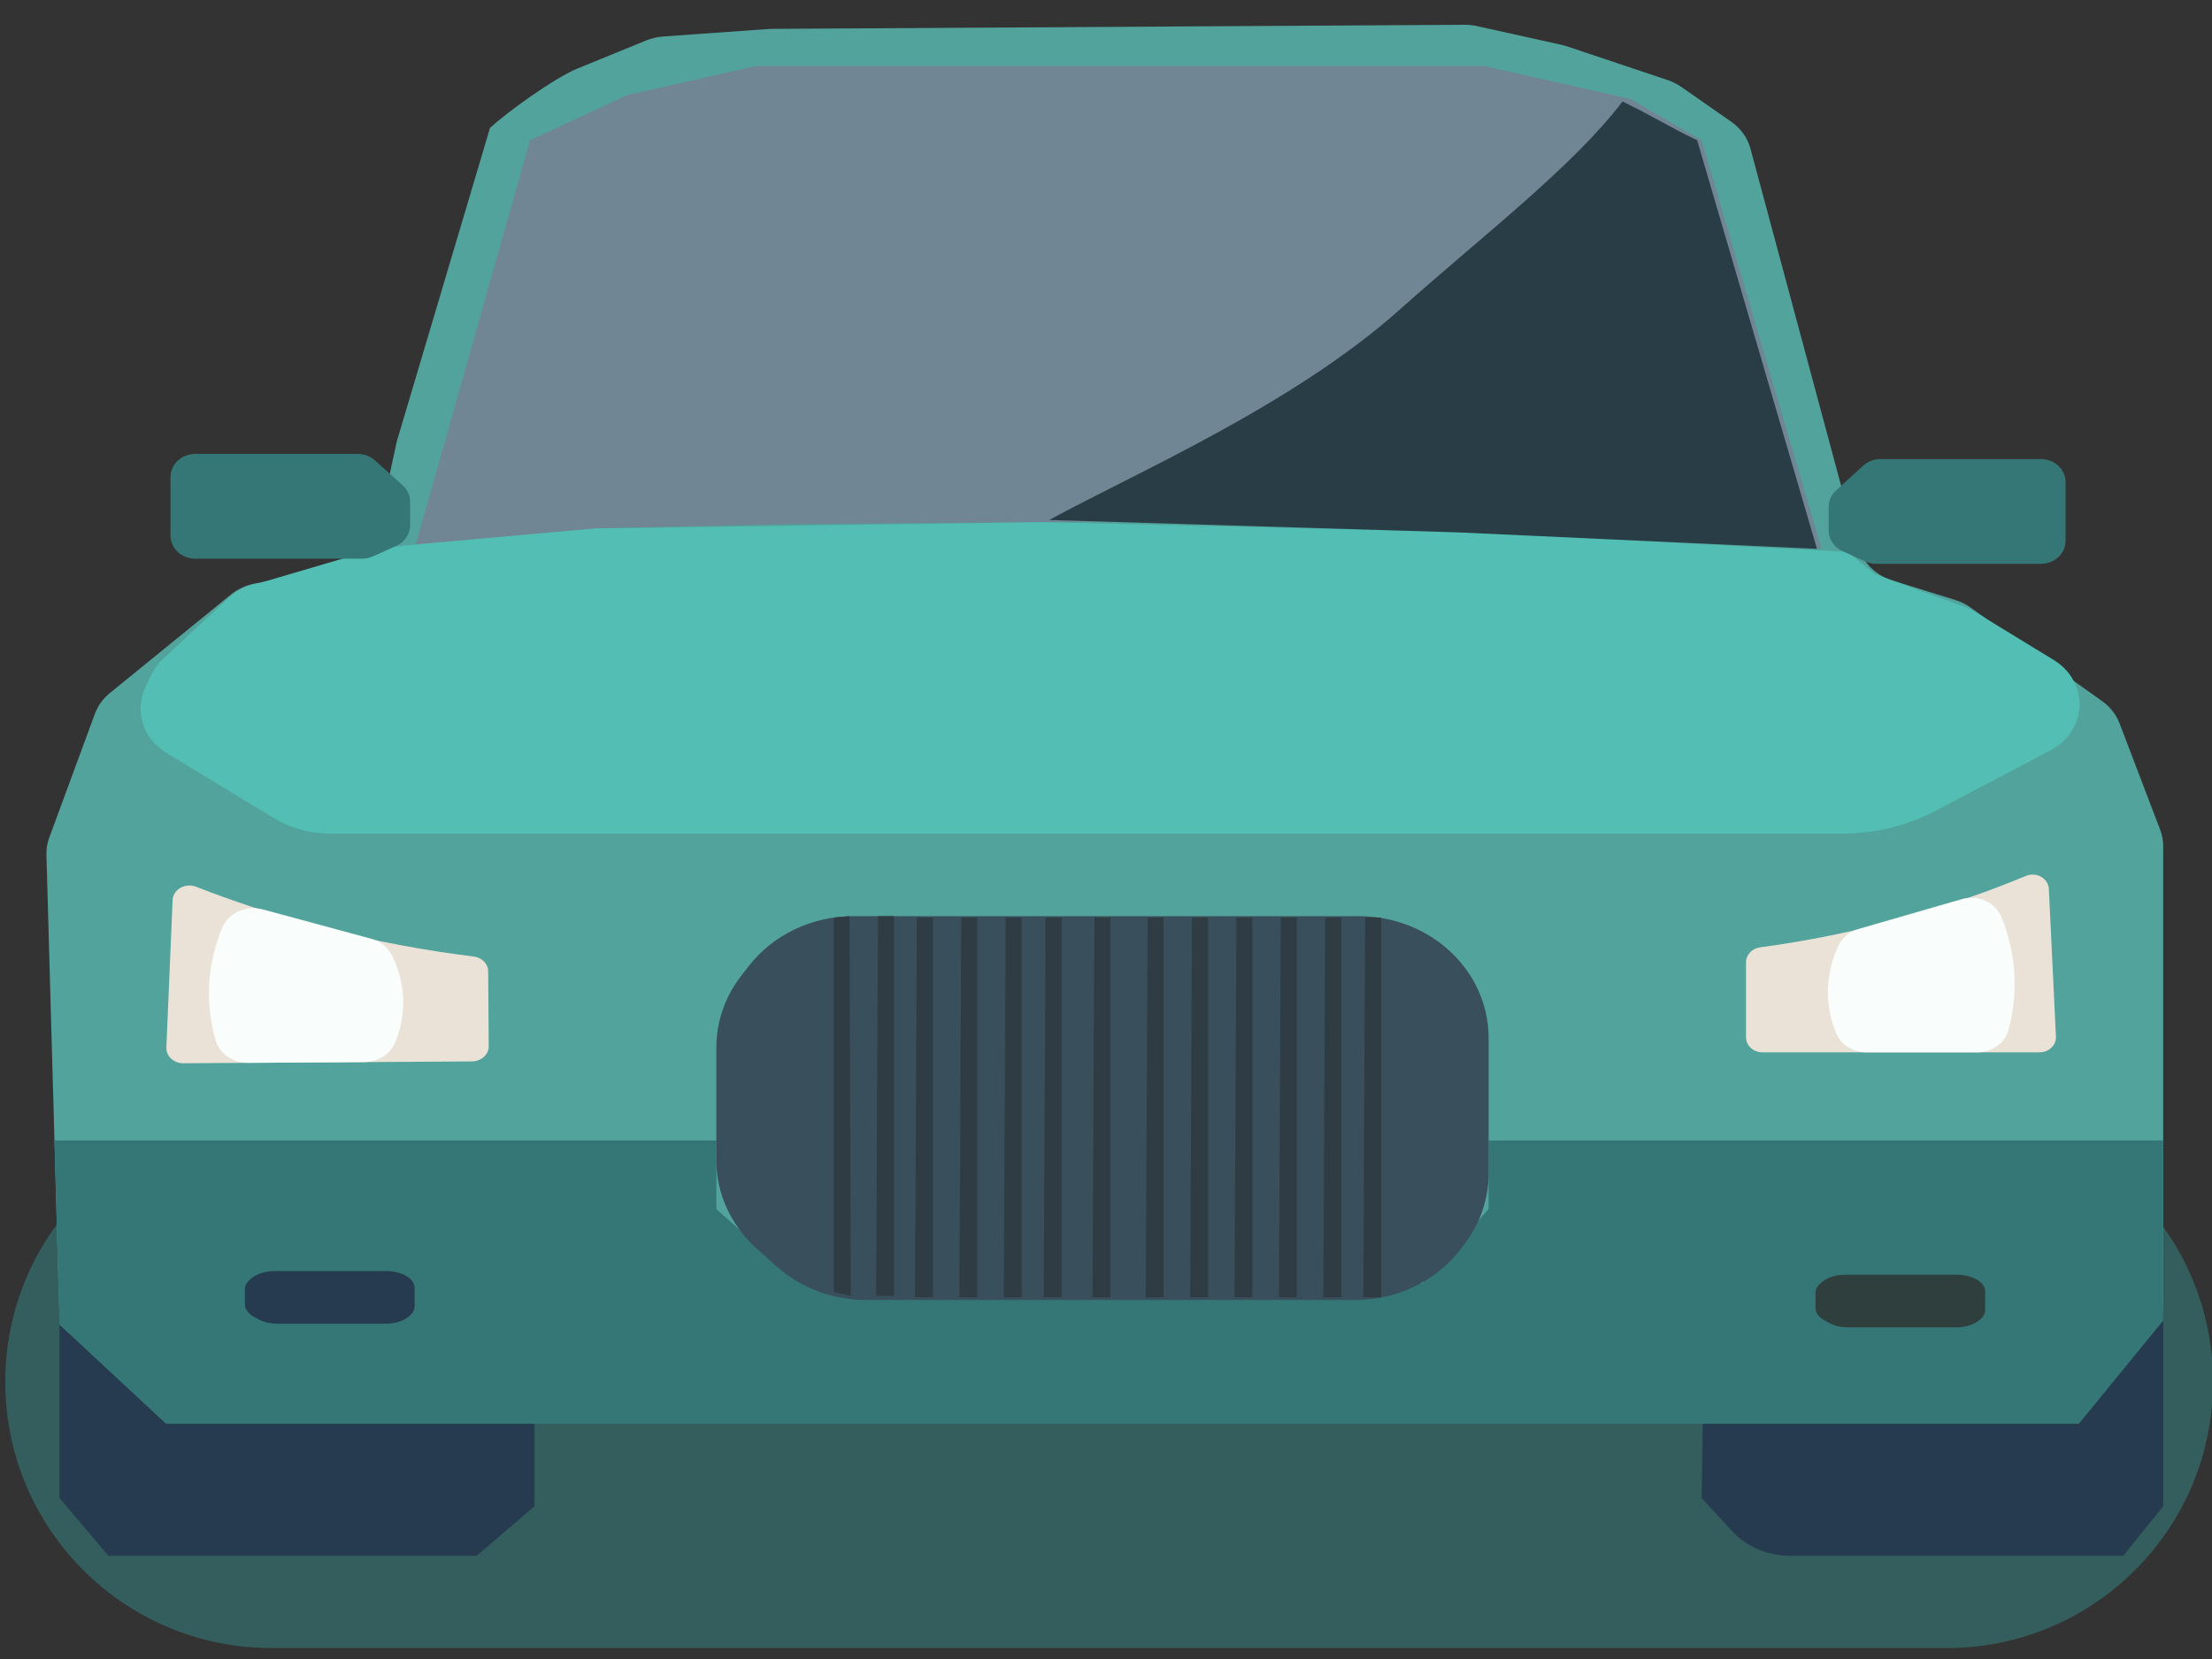 <!-- Generator: Adobe Illustrator 24.0.2, SVG Export Plug-In . SVG Version: 6.00 Build 0)  -->
<svg version="1.1" id="Capa_1" xmlns="http://www.w3.org/2000/svg" xmlns:xlink="http://www.w3.org/1999/xlink" x="0px" y="0px"
	 viewBox="0 0 566.93 425.2" style="enable-background:new 0 0 566.93 425.2;" xml:space="preserve">
<rect x="0" y="0" width="566.93" height="425.2" fill="#333333" stroke="none"/>
<style type="text/css">
	.st0{opacity:0.64;fill:#357776;}
	.st1{fill:#52A39C;}
	.st2{fill:#708694;}
	.st3{fill:#53BEB4;}
	.st4{fill:#263B50;}
	.st5{fill:#357776;}
	.st6{fill:#293D46;}
	.st7{fill:#394F5C;}
	.st8{fill:#303C44;}
	.st9{fill:#2E3F3E;}
	.st10{fill:#EAE2D7;}
	.st11{fill:#F9FDFC;}
</style>
<path class="st0" d="M69.57,422.39h429.4c37.68,0,68.22-30.55,68.22-68.22v0c0-37.68-30.54-68.22-68.22-68.22H69.57
	c-37.68,0-68.22,30.55-68.22,68.22v0C1.34,391.85,31.89,422.39,69.57,422.39z"/>
<g>
	<path class="st1" d="M125.59,32.79c4.44-4.13,16.6-12.84,22.36-15.2l17.66-7.22c1.37-0.56,2.84-0.9,4.33-1.01l26.85-1.92
		c0.31-0.02,0.62-0.03,0.93-0.04l177.65-1.05c1.06-0.01,2.13,0.11,3.16,0.34l21.61,4.78c0.48,0.11,0.96,0.24,1.42,0.39l25.86,8.66
		c1.24,0.42,2.41,1,3.47,1.74l12.83,8.95c2.44,1.7,4.18,4.13,4.92,6.89l27.04,100.55c0.17,0.64,0.4,1.26,0.68,1.87l0.64,1.4
		c1.49,3.24,4.41,5.74,8.01,6.85l16.12,5c1.39,0.43,2.7,1.08,3.87,1.91l33.78,24.02c2.04,1.45,3.59,3.43,4.45,5.68l10.43,27.33
		c0.51,1.33,0.76,2.72,0.76,4.13v117.18c0,2.87-1.08,5.65-3.04,7.87l-14.61,16.44c-2.51,2.82-6.24,4.47-10.18,4.48l-478.34,2.06
		c-3.64,0.02-7.12-1.36-9.64-3.8l-19.79-19.17c-2.29-2.22-3.61-5.16-3.7-8.23L11.9,219.05c-0.04-1.47,0.2-2.94,0.71-4.33l11.72-31.8
		c0.75-2.04,2.07-3.87,3.82-5.29l31.06-25.27c1.75-1.42,3.86-2.39,6.14-2.82l21.02-3.91c2.57-0.48,4.93-1.65,6.79-3.38l0,0
		c1.85-1.72,3.12-3.92,3.63-6.31l4.9-22.78L125.59,32.79z"/>
	<polygon class="st2" points="466.84,140.67 436.12,35.96 417.92,25.38 380.39,16.92 193.84,16.92 160.85,24.33 135.83,35.96 
		106.25,140.67 154.03,135.38 202.94,134.33 334.89,133.27 384.94,135.38 	"/>
	<path class="st3" d="M152.46,135.44l-44.48,3.96c-0.39,0.03-11.02,1.14-11.41,1.2l-30.13,8.86c-2.96,0.47-5.69,1.79-7.82,3.76
		l-16.79,15.6c-1.28,1.19-2.31,2.59-3.04,4.13l-1.53,3.24c-2.86,6.05-0.59,13.14,5.36,16.75l27.49,16.71
		c4.28,2.6,9.29,3.99,14.41,3.99h387.71c8.39,0,16.64-2.02,23.94-5.87l29.45-15.51c6.13-3.23,8.89-10.09,6.54-16.27v0
		c-1.06-2.79-3.07-5.18-5.73-6.8l-20.37-12.45c-1.12-0.68-2.34-1.22-3.62-1.6l-21.43-7.82c-1.11-0.32-6.81-5.81-7.96-5.88
		l-94.02-4.99l-111.53-2.62L152.46,135.44z"/>
	<polygon class="st4" points="15.25,339.52 15.25,383.94 27.77,398.75 122.18,398.75 136.96,386.06 136.96,362.39 42.55,362.79 	"/>
	<path class="st4" d="M436.46,361.09l-0.33,22.85l7.79,8.45c3.72,4.04,9.15,6.36,14.87,6.36h85.4l10.24-12.69v-49.71l-21.61,26.44
		L436.46,361.09z"/>
	<polygon class="st5" points="183.6,292.3 13.96,292.3 15.25,339.52 42.55,364.9 532.81,364.9 554.42,338.46 554.42,292.3 
		381.52,292.3 381.52,309.9 364.46,328.94 204.67,328.6 183.6,309.9 	"/>
	<path class="st6" d="M268.91,133.27c22.43-12.23,62.23-29.31,89.86-53.94c21.79-19.42,44.3-36.56,57.08-53.32
		c8.27,4.02,10.86,5.93,19.13,9.95l30.71,104.71l-92.14-4.23L268.91,133.27z"/>
	<path class="st7" d="M183.6,297.36v-28.87c0-6.6,2.22-13.03,6.35-18.37l1.9-2.45c6.25-8.08,16.24-12.86,26.87-12.86H348.3
		c10.84,0,21,4.97,27.22,13.32l0,0c3.91,5.25,6.01,11.5,6.01,17.91v34.68c0,6.51-2.16,12.85-6.19,18.15l-0.94,1.23
		c-6.24,8.21-16.3,13.08-27.03,13.08H221.94c-8.54,0-16.76-3.09-22.94-8.64l-5.11-4.59C187.32,314.05,183.6,305.89,183.6,297.36z"/>
	<polygon class="st8" points="213.71,235.17 213.71,331.15 218.06,332.11 217.73,234.81 	"/>
	<polygon class="st8" points="225.03,234.81 224.55,332.11 229.14,332.11 229.14,234.81 	"/>
	<polygon class="st8" points="234.99,235.18 234.51,332.49 239.1,332.49 239.1,235.18 	"/>
	<polygon class="st8" points="246.36,235.18 245.89,332.49 250.47,332.49 250.47,235.18 	"/>
	<polygon class="st8" points="257.74,235.18 257.26,332.49 261.85,332.49 261.85,235.18 	"/>
	<polygon class="st8" points="267.98,235.18 267.5,332.49 272.09,332.49 272.09,235.18 	"/>
	<polygon class="st8" points="280.49,235.18 280.01,332.49 284.6,332.49 284.6,235.18 	"/>
	<polygon class="st8" points="294.14,235.18 293.66,332.49 298.25,332.49 298.25,235.18 	"/>
	<polygon class="st8" points="305.51,235.18 305.04,332.49 309.62,332.49 309.62,235.18 	"/>
	<polygon class="st8" points="316.89,235.18 316.41,332.49 321,332.49 321,235.18 	"/>
	<polygon class="st8" points="328.26,235.18 327.79,332.49 332.37,332.49 332.37,235.18 	"/>
	<polygon class="st8" points="339.64,235.18 339.16,332.49 343.75,332.49 343.75,235.18 	"/>
	<polygon class="st8" points="349.88,235.18 349.4,332.49 353.99,332.49 353.99,235.18 	"/>
	<path class="st4" d="M62.77,334.35v-3.96c0-0.91,0.49-1.79,1.4-2.52l0.42-0.34c1.37-1.11,3.57-1.76,5.9-1.76h28.47
		c2.38,0,4.61,0.68,5.98,1.83l0,0c0.86,0.72,1.32,1.58,1.32,2.46v4.76c0,0.89-0.48,1.76-1.36,2.49l-0.21,0.17
		c-1.37,1.13-3.58,1.79-5.94,1.79H71.19c-1.88,0-3.68-0.42-5.04-1.19l-1.12-0.63C63.59,336.64,62.77,335.52,62.77,334.35z"/>
	<path class="st9" d="M465.31,335.28v-3.96c0-0.91,0.49-1.79,1.4-2.52l0.42-0.34c1.37-1.11,3.57-1.76,5.9-1.76h28.47
		c2.38,0,4.61,0.68,5.98,1.83l0,0c0.86,0.72,1.32,1.58,1.32,2.46v4.76c0,0.89-0.48,1.76-1.36,2.49l-0.21,0.17
		c-1.37,1.13-3.58,1.79-5.94,1.79h-27.56c-1.88,0-3.68-0.42-5.04-1.19l-1.12-0.63C466.13,337.57,465.31,336.45,465.31,335.28z"/>
	<g>
		<path class="st10" d="M525.12,227.86l1.81,37.8c0.11,2.2-1.79,4.05-4.16,4.05h-71.1c-2.3,0-4.17-1.73-4.17-3.87v-19.2
			c0-1.92,1.51-3.55,3.56-3.83c11.4-1.53,24.43-4.01,38.53-8.01c11.07-3.14,20.99-6.71,29.7-10.32
			C521.96,223.38,524.99,225.14,525.12,227.86z"/>
		<path class="st11" d="M476.3,238.1c-2.24,0.65-4.08,2.14-5.04,4.13c-1.42,2.96-2.89,7.32-2.76,12.67
			c0.09,3.92,1.01,7.27,2.08,9.87c1.22,2.97,4.26,4.94,7.68,4.94h28.56c3.72,0,7.01-2.31,7.93-5.66c1.05-3.84,1.86-8.76,1.53-14.43
			c-0.33-5.83-1.76-10.77-3.35-14.63c-1.54-3.76-5.97-5.75-10.1-4.55C493.98,232.98,485.14,235.54,476.3,238.1z"/>
	</g>
	<g>
		<path class="st10" d="M44.24,230.68l-1.6,37.81c-0.09,2.21,1.89,4.03,4.36,4.02l73.96-0.47c2.39-0.02,4.32-1.76,4.3-3.9
			l-0.14-19.19c-0.01-1.92-1.6-3.54-3.73-3.8c-11.87-1.46-25.44-3.84-40.14-7.75c-11.53-3.07-21.88-6.57-30.97-10.12
			C47.49,226.18,44.36,227.96,44.24,230.68z"/>
		<path class="st11" d="M95.1,240.59c2.33,0.63,4.26,2.12,5.27,4.1c1.5,2.95,3.06,7.3,2.97,12.65c-0.07,3.92-1,7.27-2.09,9.88
			c-1.24,2.98-4.4,4.97-7.95,4.99l-29.7,0.19c-3.87,0.02-7.31-2.27-8.29-5.61c-1.12-3.84-2-8.75-1.7-14.42
			c0.3-5.83,1.75-10.79,3.37-14.65c1.58-3.77,6.16-5.79,10.47-4.62C76.67,235.59,85.88,238.09,95.1,240.59z"/>
	</g>
	<path class="st6" d="M191.56,0"/>
	<path class="st5" d="M43.69,122.26v15.01c0,3.27,2.85,5.92,6.36,5.92h42.76c0.96,0,1.91-0.2,2.77-0.59l5.94-2.67
		c2.2-0.99,3.59-3.06,3.59-5.33v-5.99c0-1.6-0.7-3.14-1.94-4.25l-7.05-6.35c-1.19-1.07-2.78-1.67-4.43-1.67H50.05
		C46.54,116.35,43.69,119,43.69,122.26z"/>
	<path class="st5" d="M529.4,123.58v15.01c0,3.27-2.82,5.92-6.29,5.92h-42.27c-0.95,0-1.89-0.2-2.74-0.59l-5.87-2.67
		c-2.17-0.99-3.55-3.06-3.55-5.33v-5.99c0-1.6,0.69-3.14,1.91-4.25l6.97-6.35c1.17-1.07,2.74-1.67,4.38-1.67h41.17
		C526.58,117.66,529.4,120.31,529.4,123.58z"/>
</g>
</svg>
